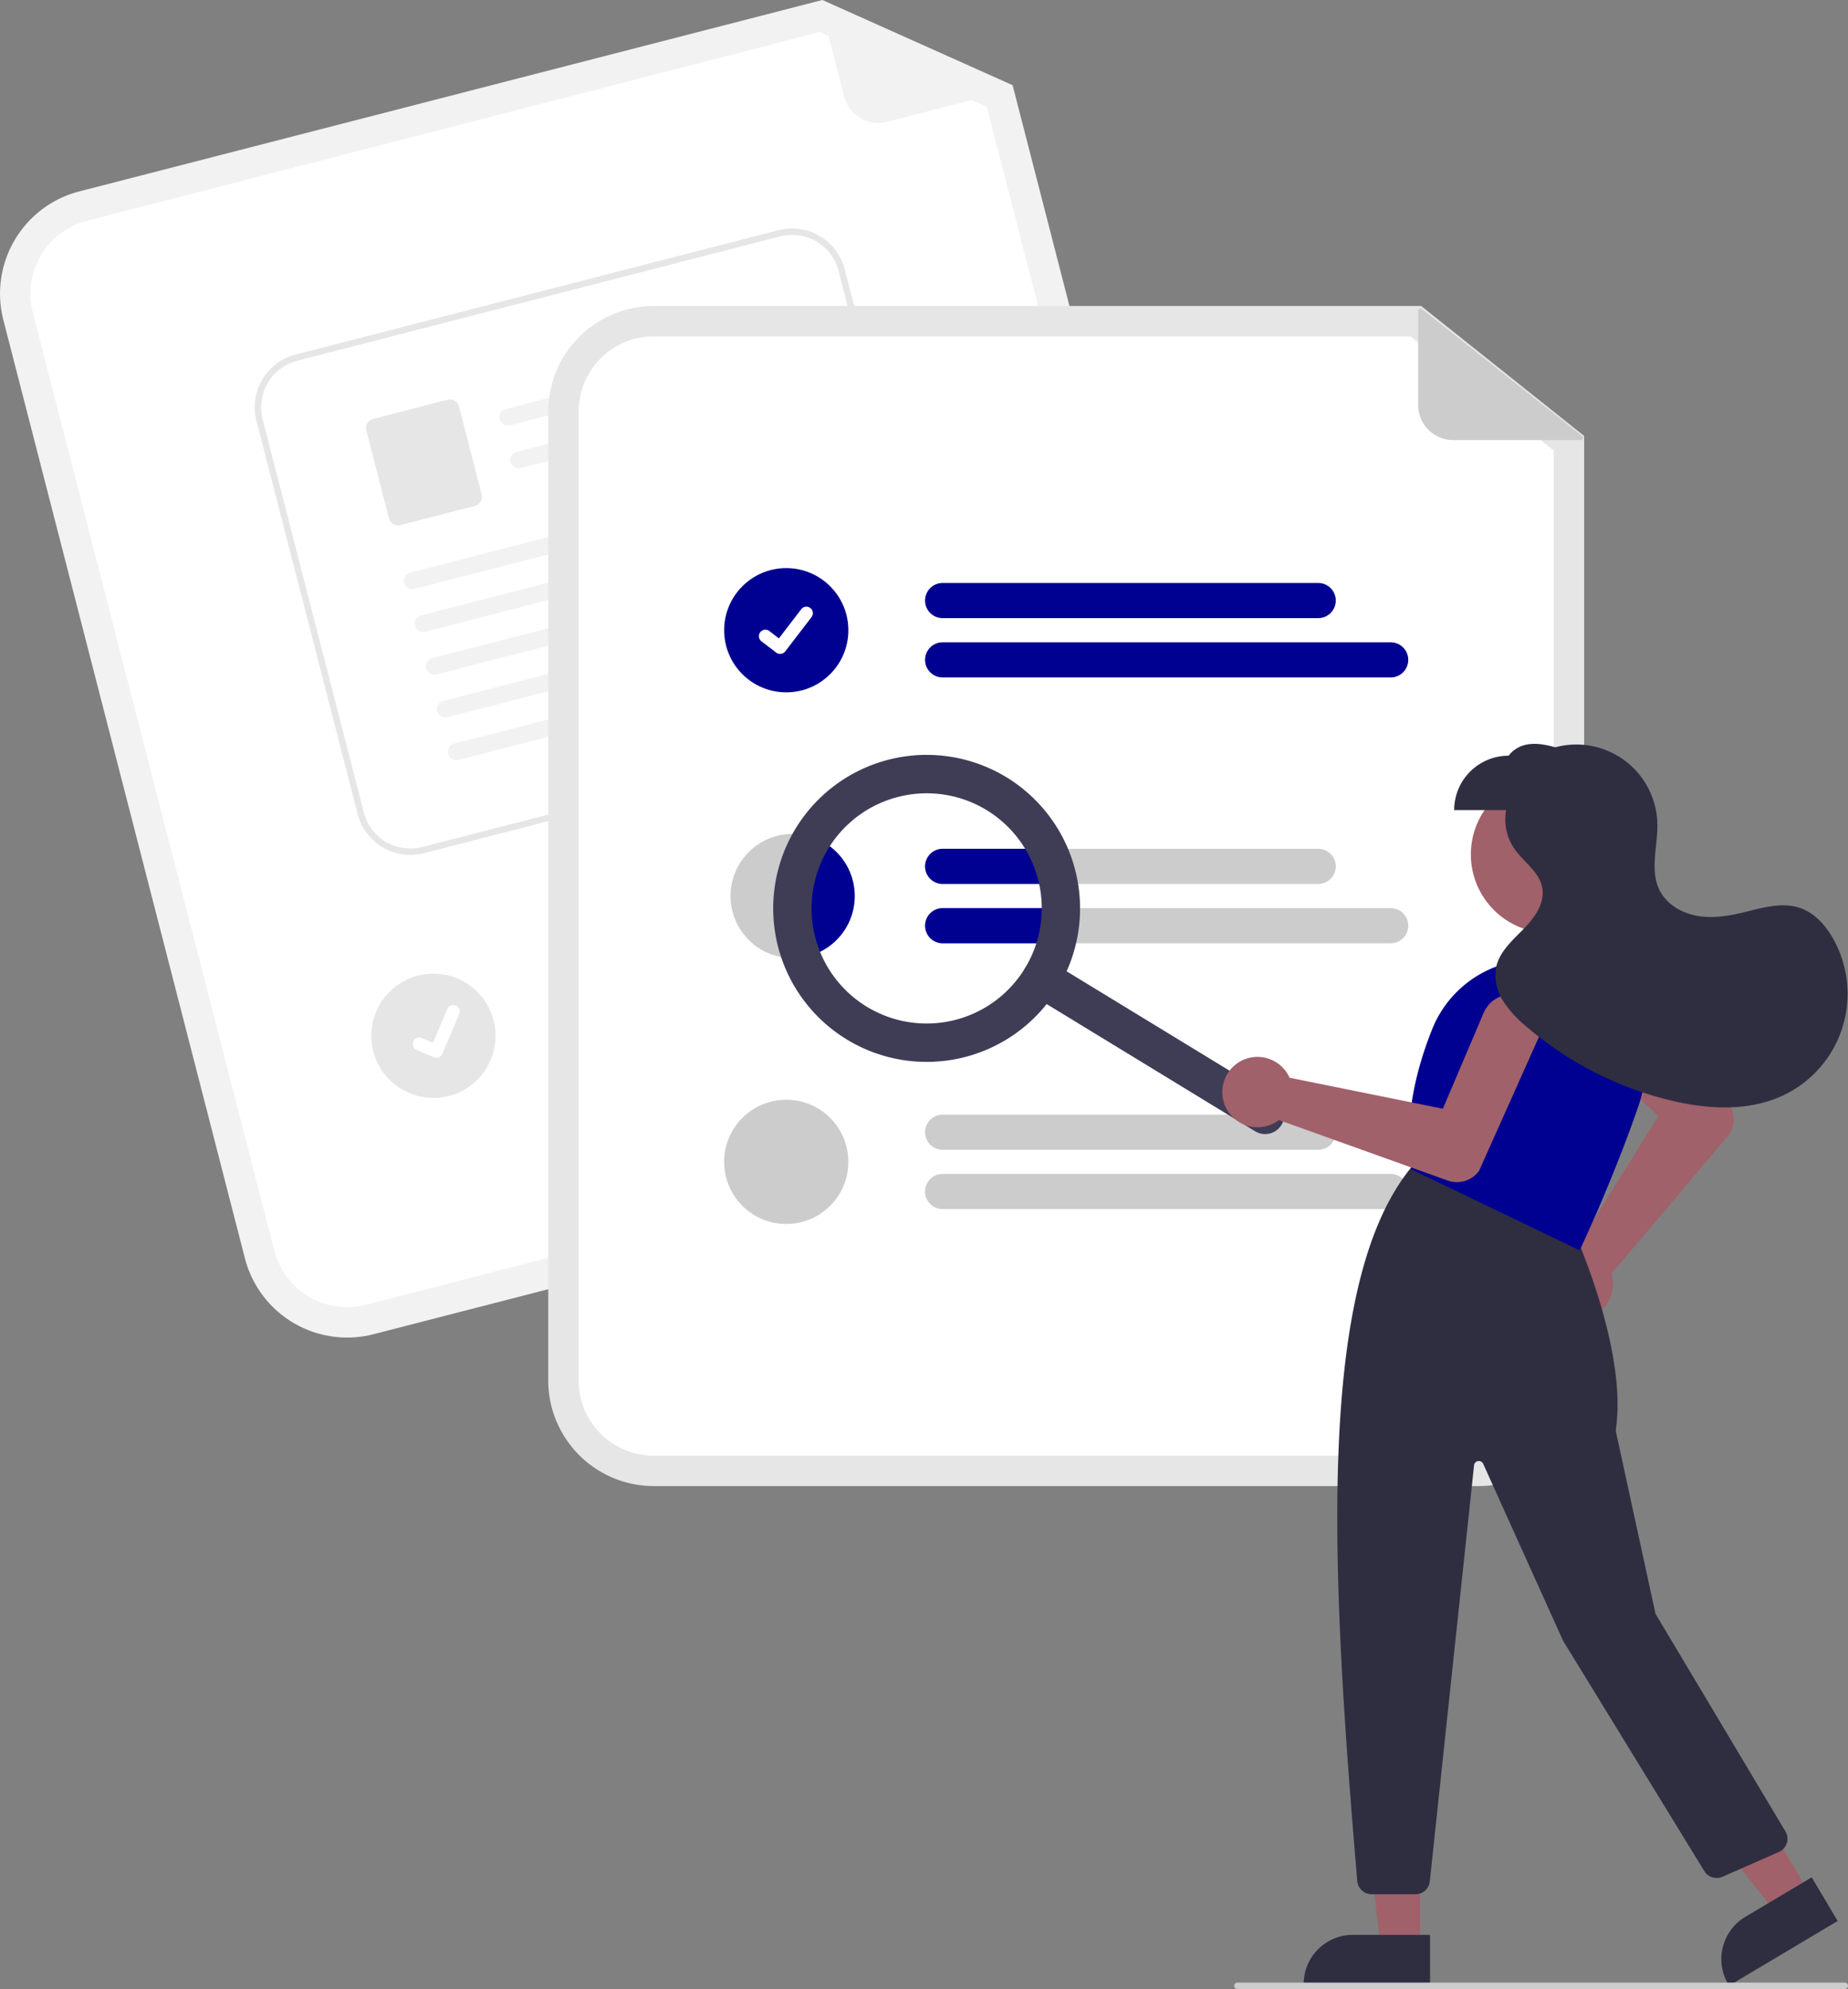 <svg data-name="Layer 1" xmlns="http://www.w3.org/2000/svg" width="578" height="622"><rect width="100%" height="100%" fill="#808080" stroke="none"/><path d="M366.643 352.86l-249.849 64.339a33.037 33.037 0 01-40.187-23.728L1.047 100.044a33.037 33.037 0 0123.727-40.187L257.218 0l59.495 26.634 73.658 286.04a33.037 33.037 0 01-23.728 40.186z" fill="#f2f2f2"/><path d="M27.143 69.057a23.527 23.527 0 00-16.897 28.618l75.561 293.427a23.527 23.527 0 0028.618 16.897l249.849-64.339a23.527 23.527 0 0016.897-28.618L308.654 33.435l-52.285-23.406z" fill="#fff"/><path d="M316.078 28.148l-38.668 9.957a10.99 10.99 0 01-13.384-7.903l-7.354-28.56a.687.687 0 01.944-.798l58.57 26.01a.687.687 0 01-.108 1.294z" fill="#f2f2f2"/><path d="M295.735 278.728l-113.753 29.293a5.495 5.495 0 01-2.74-10.644l113.752-29.292a5.495 5.495 0 112.741 10.643zM322.312 291.036l-135.705 34.946a5.495 5.495 0 01-2.74-10.644l135.705-34.945a5.495 5.495 0 012.74 10.643z" fill="#ccc"/><circle data-name="Ellipse 44" cx="135.555" cy="323.878" r="19.423" fill="#e6e6e6"/><path d="M283.64 227.896l-151.075 38.89a17.02 17.02 0 01-20.701-12.226l-31.66-122.99a17.02 17.02 0 0112.225-20.702L243.504 71.98a17.02 17.02 0 0120.702 12.226l31.66 122.99a17.02 17.02 0 01-12.226 20.701z" fill="#fff"/><path d="M283.64 227.896l-151.075 38.89a17.02 17.02 0 01-20.701-12.226l-31.66-122.99a17.02 17.02 0 0112.225-20.702L243.504 71.98a17.02 17.02 0 0120.702 12.226l31.66 122.99a17.02 17.02 0 01-12.226 20.701zM92.928 112.806a15.017 15.017 0 00-10.787 18.265l31.66 122.99a15.017 15.017 0 0018.265 10.788l151.075-38.89a15.017 15.017 0 0010.787-18.265l-31.66-122.99a15.017 15.017 0 00-18.265-10.788z" fill="#e6e6e6"/><path data-name="Path 411" d="M235.84 113.334l-76.246 19.626a2.73 2.73 0 01-3.308-1.718 2.63 2.63 0 011.853-3.34l77.613-19.978c3.135 1.588 2.31 4.837.087 5.41z" fill="#f2f2f2"/><path data-name="Path 412" d="M239.283 126.708l-76.246 19.626a2.73 2.73 0 01-3.308-1.718 2.63 2.63 0 011.852-3.34l77.614-19.978c3.135 1.588 2.31 4.837.087 5.41z" fill="#f2f2f2"/><path data-name="Path 413" d="M148.515 158.192l-23.27 5.99a2.962 2.962 0 01-3.603-2.128l-7.068-27.46a2.962 2.962 0 012.127-3.603l23.27-5.99a2.963 2.963 0 013.603 2.128l7.069 27.46a2.962 2.962 0 01-2.128 3.603z" fill="#e6e6e6"/><path data-name="Path 414" d="M246.11 154.148l-116.365 29.954a2.73 2.73 0 01-3.308-1.719 2.63 2.63 0 011.852-3.339l117.734-30.306c3.135 1.588 2.31 4.838.087 5.41z" fill="#f2f2f2"/><path data-name="Path 415" d="M249.553 167.526L133.19 197.48a2.73 2.73 0 01-3.309-1.719 2.63 2.63 0 011.853-3.339l117.734-30.306c3.135 1.588 2.31 4.838.087 5.41z" fill="#f2f2f2"/><path data-name="Path 416" d="M252.995 180.895L136.63 210.849a2.73 2.73 0 01-3.308-1.718 2.63 2.63 0 011.853-3.34l117.733-30.306c3.135 1.588 2.31 4.838.087 5.41z" fill="#f2f2f2"/><path data-name="Path 417" d="M256.438 194.272l-116.364 29.954a2.73 2.73 0 01-3.309-1.719 2.63 2.63 0 011.853-3.339l117.733-30.306c3.136 1.588 2.31 4.838.087 5.41z" fill="#f2f2f2"/><path data-name="Path 418" d="M259.88 207.642l-116.365 29.954a2.73 2.73 0 01-3.308-1.718 2.63 2.63 0 011.853-3.34l117.733-30.306c3.135 1.588 2.31 4.838.087 5.41z" fill="#f2f2f2"/><path data-name="Path 395" d="M136.988 330.686a2.014 2.014 0 01-1.274-.088l-.025-.01-5.291-2.243a2.029 2.029 0 111.587-3.734l3.429 1.459 4.493-10.57a2.028 2.028 0 012.659-1.072l-.026.07.028-.07a2.03 2.03 0 011.072 2.66l-5.286 12.427a2.029 2.029 0 01-1.365 1.168z" fill="#fff"/><path d="M462.475 464.678h-258a33.037 33.037 0 01-33-33v-303a33.037 33.037 0 0133-33h240.027l50.973 40.628v295.372a33.037 33.037 0 01-33 33z" fill="#e6e6e6"/><path d="M204.475 105.178a23.527 23.527 0 00-23.5 23.5v303a23.527 23.527 0 0023.5 23.5h258a23.527 23.527 0 0023.5-23.5V140.883l-44.796-35.705z" fill="#fff"/><path d="M412.294 193.282H294.83a5.495 5.495 0 010-10.991h117.464a5.495 5.495 0 110 10.99zM434.963 211.829H294.83a5.495 5.495 0 010-10.991h140.133a5.495 5.495 0 110 10.99z" fill="#000091"/><path d="M412.295 265.406h-117.46a5.495 5.495 0 100 10.99h117.46a5.495 5.495 0 000-10.99zM434.965 283.956h-140.13a5.495 5.495 0 100 10.99h140.13a5.495 5.495 0 000-10.99zM412.294 359.517H294.83a5.495 5.495 0 010-10.99h117.464a5.495 5.495 0 110 10.99zM434.963 378.064H294.83a5.495 5.495 0 010-10.99h140.133a5.495 5.495 0 110 10.99z" fill="#ccc"/><circle data-name="Ellipse 44" cx="245.916" cy="197.06" r="19.423" fill="#000091"/><path data-name="Path 395" d="M243.99 204.47a2.014 2.014 0 01-1.211-.404l-.022-.016-4.564-3.492a2.029 2.029 0 112.468-3.22l2.957 2.268 6.986-9.115a2.028 2.028 0 012.843-.376l-.043.061.045-.06a2.03 2.03 0 01.375 2.843l-8.218 10.717a2.029 2.029 0 01-1.613.79z" fill="#fff"/><path d="M267.335 280.176a19.423 19.423 0 01-19.42 19.43 4.176 4.176 0 01-.5-.02 19.422 19.422 0 1119.92-19.41z" fill="#ccc"/><circle data-name="Ellipse 44" cx="245.916" cy="363.295" r="19.423" fill="#ccc"/><path d="M494.483 137.614h-39.929a10.99 10.99 0 01-10.99-10.99V97.131a.687.687 0 011.113-.538l50.233 39.795a.687.687 0 01-.427 1.225z" fill="#ccc"/><path d="M267.335 280.176a19.423 19.423 0 01-19.42 19.43 4.176 4.176 0 01-.5-.02 42.05 42.05 0 013.77-38.56 19.433 19.433 0 0116.15 19.15zM289.335 270.906a5.51 5.51 0 015.5-5.5h29.27a41.573 41.573 0 013.61 10.99h-32.88a5.501 5.501 0 01-5.5-5.49zM328.395 283.956a41.924 41.924 0 01-1.46 10.99h-32.1a5.495 5.495 0 110-10.99z" fill="#000091"/><path d="M400.817 351.733a6 6 0 01-8.247 1.998l-70.005-42.7a6 6 0 016.249-10.245l70.005 42.7a6 6 0 011.998 8.247z" fill="#3f3d56"/><path d="M330.812 309.033a48 48 0 11-15.983-65.974 48.054 48.054 0 0115.983 65.974zm-71.713-43.742a36 36 0 1049.48-11.987 36.04 36.04 0 00-49.48 11.987z" fill="#3f3d56"/><circle cx="484.603" cy="267.173" r="24.561" fill="#a0616a"/><path d="M483.016 404.864a11.002 11.002 0 018.322-14.151 10.468 10.468 0 011.46-.18l25.871-41.524-23.632-22.466a9.432 9.432 0 1113.12-13.553l32.63 32.174.065.08a8.545 8.545 0 01-.594 10.184l-36.25 42.873a10.301 10.301 0 01.27 1.046 11.003 11.003 0 01-9.875 13.117q-.469.04-.932.04a11.037 11.037 0 01-10.455-7.64zM444.151 609.001l-12.26-.001-5.832-47.288 18.094.001-.002 47.288z" fill="#a0616a"/><path d="M447.277 620.885l-39.53-.002v-.5a15.386 15.386 0 0115.386-15.386h.001l24.144.001z" fill="#2f2e41"/><path fill="#a0616a" d="M566.007 592.05l-10.534 6.272-29.205-37.646 15.547-9.257 24.192 40.631z"/><path d="M574.773 600.662l-33.966 20.223-.256-.43a15.386 15.386 0 015.349-21.092l20.746-12.352zM424.513 588.176c-8.213-96.707-13.099-186.545 16.924-223.194l.232-.284 50.526 20.21.083.182c.17.37 16.974 37.333 13.054 62.194l12.463 57.328 40.635 68.041a4.501 4.501 0 01-2.05 6.428l-17.66 7.77a4.521 4.521 0 01-5.648-1.766l-44.204-72.08-24.968-55.287a1.5 1.5 0 00-2.859.46l-13.84 130.096a4.492 4.492 0 01-4.474 4.025h-13.729a4.53 4.53 0 01-4.485-4.123z" fill="#2f2e41"/><path d="M441.607 365.749l-.24-.115-.038-.265c-1.888-13.21.346-27.888 6.64-43.625A34.636 34.636 0 01488.17 301a34.594 34.594 0 0122.061 16.964 34.22 34.22 0 012.373 27.424c-7.934 23.2-18.226 44.908-18.33 45.124l-.215.454z" fill="#000091"/><path d="M386.48 332.845a11.002 11.002 0 0116.17 2.84 10.469 10.469 0 01.68 1.304l47.954 9.692 12.768-30.003a9.432 9.432 0 1117.29 7.543l-18.71 41.83-.052.09a8.545 8.545 0 01-9.748 3.01l-52.853-18.94a10.303 10.303 0 01-.885.618 11.003 11.003 0 01-15.744-4.656q-.202-.425-.365-.859a11.037 11.037 0 013.496-12.469z" fill="#a0616a"/><path d="M573.332 293.475c-2.366-4.192-5.813-8.03-10.37-9.58-5.884-2.001-12.256.13-18.307 1.552-4.661 1.096-9.531 1.767-14.23.842-4.698-.925-9.23-3.66-11.368-7.944-3.145-6.304-.496-13.821-.687-20.863a25.334 25.334 0 00-31.924-23.81c-5.793-1.673-11.039-1.827-14.622 2.627a17 17 0 00-17 17h16.255a16.15 16.15 0 002.454 11.93c2.87 4.216 7.86 7.266 8.82 12.275.931 4.853-2.368 9.458-5.83 12.986-3.46 3.528-7.474 7.024-8.555 11.847a14.689 14.689 0 002.104 10.564 34.403 34.403 0 007.386 8.136 108.402 108.402 0 0045.038 23.04c11.704 2.818 24.505 3.549 35.37-1.635a35.126 35.126 0 0015.466-48.967z" fill="#2f2e41"/><path d="M577.001 621.926h-190a1 1 0 010-2h190a1 1 0 010 2z" fill="#ccc"/></svg>